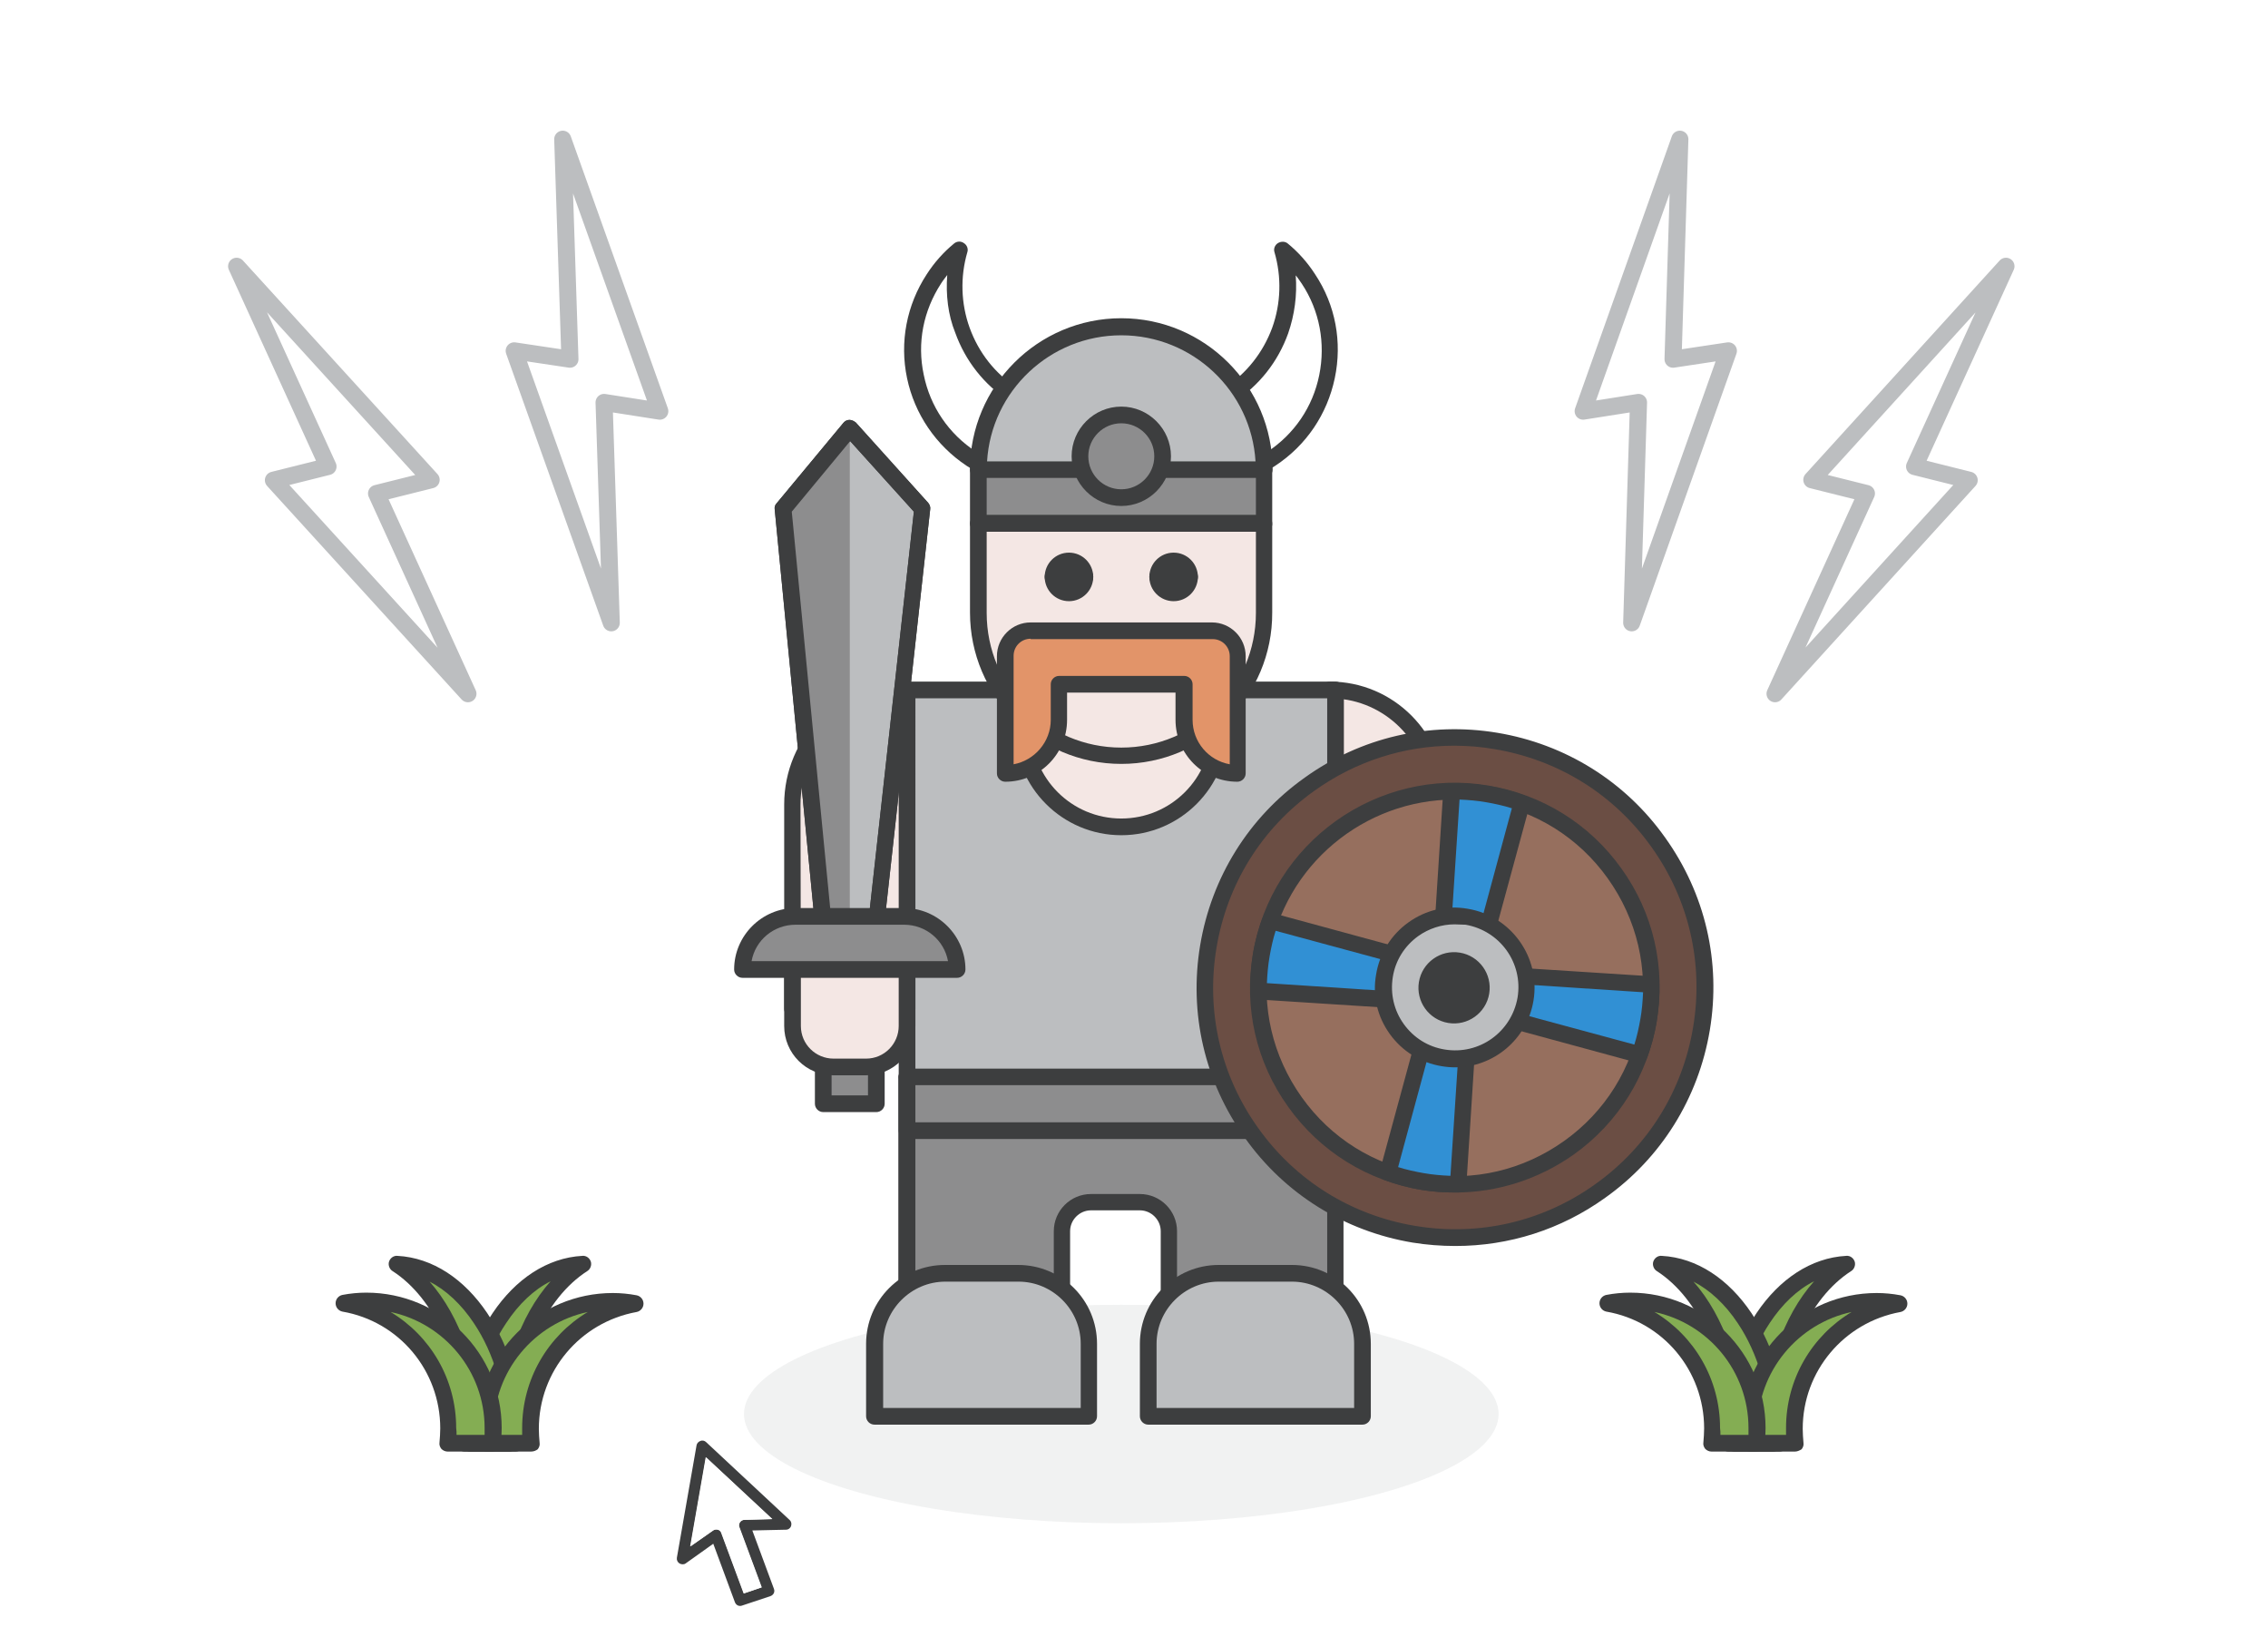 <svg xmlns="http://www.w3.org/2000/svg" xmlns:xlink="http://www.w3.org/1999/xlink" version="1.1" id="blocking" x="0px" y="0px" viewBox="0 0 598.1 431.7" style="enable-background:new 0 0 598.1 431.7;" xml:space="preserve">
<style type="text/css">
	#blocking .st0{opacity:0.2;fill:#BCBEC0;enable-background:new    ;}
	#blocking .st1{fill:#F4E7E4;}
	#blocking .st2{fill:#3D3E3F;}
	#blocking .st3{fill:#BCBEC0;}
	#blocking .st4{fill:#8D8D8E;}
	#blocking .st5{fill:#FFFFFF;}
	#blocking .st6{fill:#E29469;}
	#blocking .st7{fill:none;stroke:#3D3E3F;stroke-width:5;stroke-linecap:round;stroke-miterlimit:10;}
	#blocking .st8{fill:#6B4E44;}
	#blocking .st9{fill:#966F5E;}
	#blocking .st10{fill:#3190D4;}
	#blocking .st11{fill:#FFFFFF;stroke:#BCBEC0;stroke-width:4.5;stroke-linecap:round;stroke-linejoin:round;stroke-miterlimit:10;}
	#blocking .st12{fill:#84AD53;}
</style>
<g>
	<ellipse class="st0" cx="295.7" cy="372.8" rx="99.5" ry="28.8"/>
	<path class="st1" d="M379,271.4h-28.3v-89.5l0,0c15.6,0,28.3,12.6,28.3,28.3V271.4z"/>
	<path class="st2" d="M379,273.6h-28.3c-1.2,0-2.2-1-2.2-2.2v-89.5c0-1.2,1-2.2,2.2-2.2c16.8,0,30.4,13.7,30.4,30.4v61.2   C381.1,272.6,380.2,273.6,379,273.6z M352.9,269.2h23.9v-59c0-13.6-10.5-24.9-23.9-26V269.2z"/>
	<rect x="239.2" y="181.9" class="st3" width="113" height="102"/>
	<path class="st2" d="M352.2,286.1h-113c-1.2,0-2.2-1-2.2-2.2v-102c0-1.2,1-2.2,2.2-2.2h113c1.2,0,2.2,1,2.2,2.2v102   C354.4,285.2,353.4,286.1,352.2,286.1z M241.4,281.8H350v-97.7H241.4V281.8z"/>
	<path class="st4" d="M239.2,283.9v75.3h40.9v-34.7c0-4.2,3.4-7.7,7.7-7.7h12.9c4.2,0,7.7,3.4,7.7,7.7v34.7h43.9v-75.3L239.2,283.9   L239.2,283.9z"/>
	<path class="st2" d="M352.2,361.5h-43.9c-1.2,0-2.2-1-2.2-2.2v-34.7c0-3-2.5-5.5-5.5-5.5h-12.9c-3,0-5.5,2.5-5.5,5.5v34.7   c0,1.2-1,2.2-2.2,2.2h-40.9c-1.2,0-2.2-1-2.2-2.2V284c0-1.2,1-2.2,2.2-2.2h113c1.2,0,2.2,1,2.2,2.2v75.3   C354.4,360.5,353.4,361.5,352.2,361.5z M310.5,357.1H350v-71H241.4v71h36.5v-32.5c0-5.4,4.4-9.8,9.8-9.8h12.9   c5.4,0,9.8,4.4,9.8,9.8v32.5H310.5z"/>
	<path class="st1" d="M295.7,218L295.7,218c14.3,0,25.9-11.6,25.9-25.9V185h-51.8v7.1C269.8,206.4,281.4,218,295.7,218z"/>
	<path class="st2" d="M295.7,220.2c-15.5,0-28.1-12.6-28.1-28.1V185c0-1.2,1-2.2,2.2-2.2h51.8c1.2,0,2.2,1,2.2,2.2v7.1   C323.8,207.6,311.2,220.2,295.7,220.2z M272,187.2v4.9c0,13.1,10.6,23.7,23.7,23.7s23.7-10.6,23.7-23.7v-4.9H272z"/>
	<path class="st5" d="M272.6,107c-1.8-0.8-3.6-1.7-5.4-2.9c-12.9-8.5-18.2-24.2-14.1-38.2c-2.6,2.1-4.9,4.7-6.8,7.6   c-10.4,15.8-6,37.1,9.8,47.5c1.7,1.1,3.5,2.1,5.4,2.9L272.6,107z"/>
	<path class="st2" d="M261.5,126.1c-0.3,0-0.6-0.1-0.9-0.2c-2-0.9-3.9-1.9-5.7-3.1c-8.1-5.4-13.7-13.6-15.7-23.1s-0.1-19.3,5.2-27.4   c2-3.1,4.4-5.8,7.2-8.1c0.7-0.6,1.8-0.7,2.6-0.1c0.8,0.5,1.2,1.5,0.9,2.4c-1.9,6.5-1.7,13.5,0.6,19.9c2.4,6.6,6.7,12.1,12.6,15.9   c1.6,1,3.3,1.9,5,2.7c0.6,0.3,1,0.8,1.2,1.4s0.1,1.3-0.3,1.8l-11.1,16.9C263,125.7,262.3,126.1,261.5,126.1z M249.8,72.5   c-0.5,0.7-1.1,1.4-1.6,2.2c-4.7,7.2-6.4,15.7-4.6,24.1c1.7,8.4,6.6,15.6,13.8,20.3c1.1,0.7,2.2,1.3,3.4,1.9l8.7-13.2   c-1.2-0.6-2.3-1.2-3.3-2c-6.7-4.4-11.6-10.6-14.3-18.1C250,83,249.4,77.7,249.8,72.5z"/>
	<path class="st5" d="M318.8,107c1.8-0.8,3.6-1.7,5.4-2.9c12.9-8.5,18.2-24.2,14.1-38.2c2.6,2.1,4.9,4.7,6.8,7.6   c10.4,15.8,6,37.1-9.8,47.5c-1.7,1.1-3.5,2.1-5.4,2.9L318.8,107z"/>
	<path class="st2" d="M329.9,126.1c-0.7,0-1.4-0.4-1.8-1L317,108.2c-0.4-0.5-0.5-1.2-0.3-1.8c0.2-0.6,0.6-1.1,1.2-1.4   c1.8-0.8,3.4-1.7,5-2.7c5.9-3.9,10.2-9.4,12.6-15.9c2.3-6.4,2.5-13.4,0.6-19.9c-0.3-0.9,0.1-1.9,0.9-2.4s1.9-0.5,2.6,0.1   c2.8,2.3,5.2,5,7.2,8.1c5.4,8.1,7.2,17.9,5.2,27.4s-7.5,17.7-15.7,23.1c-1.8,1.2-3.7,2.2-5.7,3.1   C330.5,126,330.2,126.1,329.9,126.1z M322,107.9l8.7,13.2c1.2-0.6,2.3-1.2,3.4-1.9c7.2-4.7,12.1-11.9,13.8-20.3s0.1-17-4.6-24.1   c-0.5-0.7-1-1.5-1.6-2.2c0.4,5.2-0.3,10.4-2,15.3c-2.7,7.5-7.6,13.7-14.3,18.1C324.3,106.7,323.2,107.3,322,107.9z"/>
	<path class="st3" d="M295.7,86.2c-20.8,0-37.7,16.9-37.7,37.7h75.3C333.4,103,316.5,86.2,295.7,86.2z"/>
	<path class="st2" d="M333.4,126H258c-1.2,0-2.2-1-2.2-2.2c0-22,17.9-39.9,39.9-39.9s39.9,17.9,39.9,39.9   C335.6,125,334.6,126,333.4,126z M260.3,121.7h70.8c-1.1-18.6-16.6-33.3-35.4-33.3S261.4,103.1,260.3,121.7z"/>
	<rect x="258" y="123.8" class="st4" width="75.3" height="14.1"/>
	<path class="st2" d="M333.4,140.2H258c-1.2,0-2.2-1-2.2-2.2v-14.1c0-1.2,1-2.2,2.2-2.2h75.3c1.2,0,2.2,1,2.2,2.2V138   C335.6,139.2,334.6,140.2,333.4,140.2z M260.2,135.8h71V126h-71V135.8z"/>
	<path class="st1" d="M333.4,138H258v23.5c0,20.8,16.9,37.7,37.7,37.7l0,0c20.8,0,37.7-16.9,37.7-37.7L333.4,138L333.4,138z"/>
	<path class="st2" d="M295.7,201.4c-22,0-39.9-17.9-39.9-39.9V138c0-1.2,1-2.2,2.2-2.2h75.3c1.2,0,2.2,1,2.2,2.2v23.5   C335.6,183.5,317.7,201.4,295.7,201.4z M260.2,140.2v21.4c0,19.6,15.9,35.5,35.5,35.5s35.5-15.9,35.5-35.5v-21.4H260.2z"/>
	<g id="blocking-mustache" style="transform-origin: 295.7px 185.1px 0px;">
		<path class="st6" d="M312.2,166.2h-33h-7.4c-3.7,0-6.7,3-6.7,6.7v7.4v23.5c7.8,0,14.1-6.3,14.1-14.1v-9.4h33v9.4    c0,7.8,6.3,14.1,14.1,14.1v-23.5V173c0-3.7-3-6.7-6.7-6.7h-7.4V166.2z"/>
		<path class="st2" d="M326.3,206.1c-9,0-16.3-7.3-16.3-16.3v-7.2h-28.6v7.2c0,9-7.3,16.3-16.3,16.3c-1.2,0-2.2-1-2.2-2.2V173    c0-4.9,4-8.9,8.9-8.9h47.8c4.9,0,8.9,4,8.9,8.9v30.9C328.5,205.1,327.5,206.1,326.3,206.1z M271.8,168.4c-2.5,0-4.5,2-4.5,4.5    v28.6c5.5-1,9.8-5.9,9.8-11.7v-9.4c0-1.2,1-2.2,2.2-2.2h33c1.2,0,2.2,1,2.2,2.2v9.4c0,5.8,4.2,10.7,9.8,11.7V173    c0-2.5-2-4.5-4.5-4.5h-48V168.4z"/>
	</g>
	<g>
		<g id="blocking-blink">
			<line class="st7" x1="278" y1="152.1" x2="285.8" y2="152.1"/>
			<line class="st7" x1="305.6" y1="152.1" x2="313.4" y2="152.1"/>
		</g>
		<g id="blocking-eyes">
			<circle class="st2" cx="281.9" cy="152.1" r="6.4"/>
			<circle class="st2" cx="309.5" cy="152.1" r="6.4"/>
		</g>
	</g>
	<path class="st3" d="M268.6,335.7h-19.3c-10.3,0-18.6,8.3-18.6,18.6v19.1h56.5v-19.1C287.1,344.1,278.8,335.7,268.6,335.7z"/>
	<path class="st2" d="M287.1,375.6h-56.5c-1.2,0-2.2-1-2.2-2.2v-19.1c0-11.5,9.3-20.8,20.8-20.8h19.3c11.5,0,20.8,9.3,20.8,20.8   v19.1C289.3,374.6,288.3,375.6,287.1,375.6z M232.8,371.2H285v-16.9c0-9-7.4-16.4-16.4-16.4h-19.3c-9,0-16.4,7.4-16.4,16.4v16.9   H232.8z"/>
	<path class="st3" d="M340.7,335.7h-19.3c-10.3,0-18.6,8.3-18.6,18.6v19.1h56.5v-19.1C359.3,344.1,351,335.7,340.7,335.7z"/>
	<path class="st2" d="M359.3,375.6h-56.5c-1.2,0-2.2-1-2.2-2.2v-19.1c0-11.5,9.3-20.8,20.8-20.8h19.3c11.5,0,20.8,9.3,20.8,20.8   v19.1C361.5,374.6,360.5,375.6,359.3,375.6z M305,371.2h52.1v-16.9c0-9-7.4-16.4-16.4-16.4h-19.3c-9,0-16.4,7.4-16.4,16.4   L305,371.2L305,371.2z"/>
	<rect x="239.2" y="283.9" class="st4" width="113" height="14.1"/>
	<path class="st2" d="M352.2,300.3h-113c-1.2,0-2.2-1-2.2-2.2V284c0-1.2,1-2.2,2.2-2.2h113c1.2,0,2.2,1,2.2,2.2v14.1   C354.4,299.3,353.4,300.3,352.2,300.3z M241.4,295.9H350v-9.8H241.4V295.9z"/>
	<circle class="st4" cx="295.7" cy="120.3" r="10.9"/>
	<path class="st2" d="M295.7,133.4c-7.2,0-13.1-5.9-13.1-13.1s5.9-13.1,13.1-13.1s13.1,5.9,13.1,13.1S302.9,133.4,295.7,133.4z    M295.7,111.6c-4.8,0-8.7,3.9-8.7,8.7s3.9,8.7,8.7,8.7s8.7-3.9,8.7-8.7S300.5,111.6,295.7,111.6z"/>
	<path class="st1" d="M239.2,181.9L239.2,181.9V266H209v-53.9C209,195.4,222.5,181.9,239.2,181.9z"/>
	<path class="st2" d="M239.2,268.2H209c-1.2,0-2.2-1-2.2-2.2v-53.9c0-17.9,14.5-32.4,32.4-32.4c1.2,0,2.2,1,2.2,2.2V266   C241.4,267.2,240.4,268.2,239.2,268.2z M211.2,263.8H237v-79.6c-14.4,1.1-25.9,13.2-25.9,28L211.2,263.8L211.2,263.8z"/>
	<g id="blocking-shield" style="transform-origin: 383.713px 260.38px 0px;">
		
			<ellipse transform="matrix(0.164 -0.986 0.986 0.164 63.774 596.052)" class="st8" cx="383.7" cy="260.4" rx="65.9" ry="65.9"/>
		<path class="st2" d="M383.8,328.5c-3.8,0-7.6-0.3-11.3-0.9c-17.9-3-33.7-12.8-44.2-27.6c-10.6-14.8-14.8-32.8-11.8-50.8    c3-17.9,12.8-33.7,27.6-44.2c14.8-10.6,32.8-14.8,50.8-11.8c17.9,3,33.7,12.8,44.2,27.6c10.6,14.8,14.8,32.8,11.8,50.8    c-3,17.9-12.8,33.7-27.6,44.2C411.6,324.2,397.9,328.5,383.8,328.5z M383.5,196.6c-13.2,0-26,4.1-36.9,11.9    c-13.9,9.9-23,24.6-25.8,41.4s1.1,33.7,11,47.5c9.9,13.9,24.6,23,41.4,25.8s33.7-1.1,47.5-11c13.9-9.9,23-24.6,25.8-41.4    s-1.1-33.7-11-47.5c-9.9-13.9-24.6-23-41.4-25.8C390.6,196.9,387.1,196.6,383.5,196.6z M448.7,271.2L448.7,271.2L448.7,271.2z"/>
		
			<ellipse transform="matrix(0.164 -0.986 0.986 0.164 63.774 596.052)" class="st9" cx="383.7" cy="260.4" rx="51.8" ry="51.8"/>
		<path class="st2" d="M383.8,314.4c-3,0-6-0.2-9-0.7c-14.2-2.4-26.7-10.1-35.1-21.9c-8.4-11.7-11.7-26-9.3-40.3    c4.9-29.4,32.8-49.3,62.1-44.4c14.2,2.4,26.7,10.1,35.1,21.9c8.4,11.7,11.7,26,9.3,40.3l-2.2-0.4l2.2,0.4    c-2.4,14.2-10.1,26.7-21.9,35.1C405.8,310.9,394.9,314.4,383.8,314.4z M383.6,210.8c-23.8,0-44.9,17.2-48.9,41.5    c-2.2,13.1,0.9,26.2,8.6,37s19.1,17.9,32.2,20.1s26.2-0.9,37-8.6s17.9-19.1,20.1-32.2l0,0c2.2-13.1-0.9-26.2-8.6-37    s-19.1-17.9-32.2-20.1C389.1,211,386.3,210.8,383.6,210.8z"/>
		<path class="st10" d="M387.5,265.8l44.9,12.2c1-2.9,1.8-5.9,2.4-9.1s0.8-6.3,0.7-9.4l-46.4-3l12.2-44.9c-2.9-1-5.9-1.8-9.1-2.4    s-6.3-0.8-9.4-0.7l-3,46.4l-44.9-12.2c-1,2.9-1.8,5.9-2.4,9.1c-0.5,3.2-0.8,6.3-0.7,9.4l46.4,3L366,309.1c2.9,1,5.9,1.8,9.1,2.4    c3.2,0.5,6.3,0.8,9.4,0.7L387.5,265.8z"/>
		<path class="st2" d="M383.7,314.4c-3,0-6-0.2-8.9-0.7c-3.2-0.5-6.4-1.4-9.5-2.5c-1.1-0.4-1.7-1.5-1.4-2.6l11.5-42.3l-43.7-2.8    c-1.1-0.1-2-1-2-2.1c0-3.3,0.2-6.5,0.7-9.8c0.5-3.2,1.4-6.4,2.5-9.5c0.4-1.1,1.5-1.7,2.6-1.4l42.3,11.5l2.8-43.7    c0.1-1.1,1-2,2.1-2c3.3-0.1,6.5,0.2,9.8,0.7c3.2,0.5,6.4,1.4,9.5,2.5c1.1,0.4,1.7,1.5,1.4,2.6l-11.5,42.3l43.7,2.8    c1.1,0.1,2,1,2,2.1c0.1,3.3-0.2,6.5-0.7,9.8c-0.5,3.2-1.4,6.4-2.5,9.5c-0.4,1.1-1.5,1.7-2.6,1.4l-42.3-11.5l-2.8,43.7    c-0.1,1.1-1,2-2.1,2C384.3,314.4,384,314.4,383.7,314.4z M368.7,307.7c2.2,0.7,4.5,1.2,6.8,1.6s4.6,0.6,7,0.7l2.9-44.3    c0-0.7,0.4-1.3,0.9-1.6c0.5-0.4,1.2-0.5,1.8-0.3l42.9,11.6c0.7-2.2,1.2-4.5,1.6-6.8s0.6-4.6,0.7-7l-44.3-2.9    c-0.7,0-1.3-0.4-1.6-0.9c-0.4-0.5-0.5-1.2-0.3-1.8l11.6-42.9c-2.2-0.7-4.5-1.2-6.8-1.6c-2.3-0.4-4.6-0.6-7-0.7l-2.9,44.3    c0,0.7-0.4,1.3-0.9,1.6c-0.5,0.4-1.2,0.5-1.8,0.3l-42.9-11.6c-0.7,2.2-1.2,4.5-1.6,6.8s-0.6,4.6-0.7,7l44.3,2.9    c0.7,0,1.3,0.4,1.6,0.9c0.4,0.5,0.5,1.2,0.3,1.8L368.7,307.7z"/>
		
			<ellipse transform="matrix(0.164 -0.986 0.986 0.164 63.774 596.052)" class="st3" cx="383.7" cy="260.4" rx="18.8" ry="18.8"/>
		<path class="st2" d="M383.7,281.4c-1.1,0-2.3-0.1-3.5-0.3c-5.5-0.9-10.4-3.9-13.7-8.5c-3.3-4.6-4.6-10.1-3.6-15.7    c0.9-5.5,3.9-10.4,8.5-13.7s10.1-4.6,15.7-3.6c11.4,1.9,19.2,12.8,17.3,24.2l0,0C402.7,274.1,393.8,281.4,383.7,281.4z     M383.6,243.7c-3.4,0-6.8,1.1-9.6,3.1c-3.6,2.6-6,6.4-6.7,10.8c-0.7,4.4,0.3,8.8,2.9,12.4s6.4,6,10.8,6.7    c9.1,1.5,17.6-4.6,19.2-13.7l0,0c1.5-9.1-4.6-17.6-13.7-19.2C385.5,243.8,384.6,243.7,383.6,243.7z"/>
		
			<ellipse transform="matrix(0.164 -0.986 0.986 0.164 63.774 596.052)" class="st2" cx="383.7" cy="260.4" rx="9.4" ry="9.4"/>
	</g>
	<g id="blocking-sword">
		<rect x="217.1" y="246.8" class="st4" width="14" height="44.2"/>
		<path class="st2" d="M231.1,293.2h-14c-1.2,0-2.2-1-2.2-2.2v-44.2c0-1.2,1-2.2,2.2-2.2h14c1.2,0,2.2,1,2.2,2.2V291    C233.3,292.2,232.3,293.2,231.1,293.2z M219.3,288.8h9.6V249h-9.6V288.8z"/>
		<path class="st1" d="M209,246.8h30.2v23.7c0,6-4.8,10.8-10.8,10.8h-8.6c-6,0-10.8-4.8-10.8-10.8L209,246.8L209,246.8z"/>
		<path class="st2" d="M228.4,283.5h-8.6c-7.2,0-13-5.8-13-13v-23.7c0-1.2,1-2.2,2.2-2.2h30.2c1.2,0,2.2,1,2.2,2.2v23.7    C241.4,277.6,235.6,283.5,228.4,283.5z M211.2,249v21.5c0,4.8,3.9,8.6,8.6,8.6h8.6c4.8,0,8.6-3.9,8.6-8.6V249H211.2z"/>
		<polygon class="st3" points="243.2,134.1 231.1,243.4 217.1,243.4 206.5,134.1 224.1,112.9   "/>
		<path class="st2" d="M231.1,245.6h-14c-1.1,0-2.1-0.9-2.2-2l-10.6-109.3c-0.1-0.6,0.1-1.2,0.5-1.6l17.6-21.2    c0.4-0.5,1-0.8,1.6-0.8s1.2,0.3,1.7,0.7l19.1,21.2c0.4,0.5,0.6,1.1,0.5,1.7l-12.1,109.3C233.2,244.8,232.2,245.6,231.1,245.6z     M219.1,241.2h10.1L241,134.9l-16.8-18.6l-15.4,18.6L219.1,241.2z"/>
		<polygon class="st4" points="217.1,243.4 224.1,243.4 224.1,112.9 206.5,134.1   "/>
		<path class="st2" d="M231.1,245.6h-14c-1.1,0-2.1-0.9-2.2-2l-10.6-109.3c-0.1-0.6,0.1-1.2,0.5-1.6l17.6-21.2    c0.4-0.5,1-0.8,1.6-0.8s1.2,0.3,1.7,0.7l19.1,21.2c0.4,0.5,0.6,1.1,0.5,1.7l-12.1,109.3C233.2,244.8,232.2,245.6,231.1,245.6z     M219.1,241.2h10.1L241,134.9l-16.8-18.6l-15.4,18.6L219.1,241.2z"/>
		<path class="st4" d="M252.4,255.6h-56.6l0,0c0-7.7,6.3-14,14-14h28.6C246.1,241.6,252.4,247.8,252.4,255.6L252.4,255.6z"/>
		<path class="st2" d="M252.4,257.8h-56.6c-1.2,0-2.2-1-2.2-2.2c0-8.9,7.3-16.2,16.2-16.2h28.6c8.9,0,16.2,7.3,16.2,16.2    C254.6,256.8,253.6,257.8,252.4,257.8z M198.2,253.4H250c-1-5.5-5.8-9.6-11.6-9.6h-28.6C204,243.8,199.2,247.9,198.2,253.4z"/>
	</g>
</g>
<g id="blocking-lightnings">
	<g id="lightnings-right" style="transform-origin: 473.25px 109.8px 0px;">
		<polygon class="st11" points="519.3,126.6 504.9,123 529,70.2 477.8,126.5 492.2,130.1 468.1,182.9   "/>
		<polygon class="st11" points="455.8,92.5 441.2,94.7 443,36.7 417.5,108.4 432.1,106.1 430.3,164.2   "/>
	</g>
	<g id="lightnings-left" style="transform-origin: 118.2px 109.8px 0px;">
		<polygon class="st11" points="72.1,126.6 86.5,123 62.4,70.2 113.7,126.5 99.3,130.1 123.4,182.9   "/>
		<polygon class="st11" points="135.6,92.5 150.3,94.7 148.4,36.7 174,108.4 159.3,106.1 161.2,164.2   "/>
	</g>
</g>
<g>
	<path class="st12" d="M467.5,376.5c0-19.3,8-36,19.4-43.3c-17.4,1-31.3,21.7-31.3,47.2h11.9C467.6,379.2,467.5,377.9,467.5,376.5z"/>
	<path class="st2" d="M467.7,382.7h-11.9c-1.2,0-2.2-1-2.2-2.2c0-26.7,14.6-48.4,33.3-49.4c1-0.1,1.9,0.6,2.2,1.5   c0.3,0.9-0.1,2-0.9,2.5c-11.2,7.2-18.4,23.4-18.4,41.5c0,1.2,0,2.5,0.1,3.8c0,0.6-0.2,1.2-0.6,1.6   C468.8,382.4,468.3,382.7,467.7,382.7z M457.9,378.3h7.4c0-0.6,0-1.2,0-1.8c0-15.3,4.9-29.5,13.1-38.7c-4.4,2.2-8.4,6-11.7,11   C461.4,356.8,458.3,367.2,457.9,378.3z"/>
	<path class="st12" d="M457.4,376.5c0-19.3-8-36-19.4-43.3c17.4,1,31.3,21.7,31.3,47.2h-11.9C457.4,379.2,457.4,377.9,457.4,376.5z"/>
	<path class="st2" d="M469.3,382.7h-11.9c-0.6,0-1.2-0.2-1.6-0.7c-0.4-0.4-0.6-1-0.6-1.6c0.1-1.3,0.1-2.6,0.1-3.8   c0-18-7.2-34.3-18.4-41.5c-0.8-0.5-1.2-1.6-0.9-2.5c0.3-0.9,1.2-1.6,2.2-1.5c18.7,1,33.3,22.7,33.3,49.4   C471.4,381.7,470.5,382.7,469.3,382.7z M459.6,378.3h7.4c-0.4-11.1-3.4-21.5-8.7-29.4c-3.3-5-7.4-8.8-11.7-11   c8.1,9.2,13.1,23.4,13.1,38.7C459.6,377.1,459.6,377.7,459.6,378.3z"/>
	<path class="st12" d="M473.4,380.5c-0.2-1.3-0.2-2.6-0.2-3.9c0-16.5,11.9-30.2,27.6-33c-1.9-0.3-3.9-0.5-5.9-0.5   c-18.5,0-33.5,15-33.5,33.5c0,1.3,0.1,2.6,0.2,3.9H473.4z"/>
	<path class="st2" d="M473.4,382.7h-11.8c-1.1,0-2-0.8-2.2-1.9c-0.2-1.4-0.2-2.8-0.2-4.2c0-19.7,16-35.7,35.7-35.7   c2.1,0,4.2,0.2,6.3,0.6c1,0.2,1.8,1.1,1.8,2.2s-0.8,2-1.8,2.2c-14.9,2.7-25.8,15.6-25.8,30.8c0,1.2,0.1,2.5,0.2,3.7   c0.1,0.6-0.1,1.2-0.5,1.7C474.6,382.4,474,382.7,473.4,382.7z M463.6,378.3h7.4c0-0.6,0-1.2,0-1.8c0-12.9,6.8-24.3,17.3-30.6   c-14.1,3-24.8,15.6-24.8,30.6C463.6,377.1,463.6,377.7,463.6,378.3z"/>
	<path class="st12" d="M451.3,380.5c0.2-1.3,0.2-2.6,0.2-3.9c0-16.5-11.9-30.2-27.6-33c1.9-0.3,3.9-0.5,5.9-0.5   c18.5,0,33.5,15,33.5,33.5c0,1.3-0.1,2.6-0.2,3.9H451.3z"/>
	<path class="st2" d="M463.1,382.7h-11.8c-0.6,0-1.2-0.3-1.6-0.7c-0.4-0.5-0.6-1.1-0.5-1.7c0.1-1.2,0.2-2.5,0.2-3.7   c0-15.2-10.8-28.2-25.8-30.8c-1-0.2-1.8-1.1-1.8-2.2s0.8-2,1.8-2.2c2.1-0.4,4.2-0.6,6.3-0.6c19.7,0,35.7,16,35.7,35.7   c0,1.4-0.1,2.8-0.2,4.2C465.2,381.8,464.2,382.7,463.1,382.7z M453.7,378.3h7.4c0-0.6,0-1.2,0-1.8c0-15-10.6-27.6-24.8-30.6   c10.5,6.3,17.3,17.7,17.3,30.6C453.7,377.1,453.7,377.7,453.7,378.3z"/>
</g>
<g>
	<path class="st12" d="M134.3,376.5c0-19.3,8-36,19.4-43.3c-17.4,1-31.3,21.7-31.3,47.2h11.9C134.3,379.2,134.3,377.9,134.3,376.5z"/>
	<path class="st2" d="M134.4,382.7h-11.9c-1.2,0-2.2-1-2.2-2.2c0-26.7,14.6-48.4,33.3-49.4c1-0.1,1.9,0.6,2.2,1.5s-0.1,2-0.9,2.5   c-11.2,7.2-18.4,23.4-18.4,41.5c0,1.2,0,2.5,0.1,3.8c0,0.6-0.2,1.2-0.6,1.6C135.6,382.4,135,382.7,134.4,382.7z M124.7,378.3h7.4   c0-0.6,0-1.2,0-1.8c0-15.3,4.9-29.5,13.1-38.7c-4.4,2.2-8.4,6-11.7,11C128.1,356.8,125,367.2,124.7,378.3z"/>
	<path class="st12" d="M124.2,376.5c0-19.3-8-36-19.4-43.3c17.4,1,31.3,21.7,31.3,47.2H124C124.1,379.2,124.2,377.9,124.2,376.5z"/>
	<path class="st2" d="M136,382.7h-12c-0.6,0-1.2-0.2-1.6-0.7c-0.4-0.4-0.6-1-0.6-1.6c0.1-1.3,0.1-2.6,0.1-3.8   c0-18-7.2-34.3-18.4-41.5c-0.8-0.5-1.2-1.6-0.9-2.5c0.3-0.9,1.2-1.6,2.2-1.5c18.7,1,33.3,22.7,33.3,49.4   C138.2,381.7,137.2,382.7,136,382.7z M126.3,378.3h7.4c-0.4-11.1-3.4-21.5-8.7-29.4c-3.3-5-7.4-8.8-11.7-11   c8.1,9.2,13.1,23.4,13.1,38.7C126.3,377.1,126.3,377.7,126.3,378.3z"/>
	<path class="st12" d="M140.1,380.5c-0.2-1.3-0.2-2.6-0.2-3.9c0-16.5,11.9-30.2,27.6-33c-1.9-0.3-3.9-0.5-5.9-0.5   c-18.5,0-33.5,15-33.5,33.5c0,1.3,0.1,2.6,0.2,3.9H140.1z"/>
	<path class="st2" d="M140.1,382.7h-11.8c-1.1,0-2-0.8-2.2-1.9c-0.2-1.4-0.2-2.8-0.2-4.2c0-19.7,16-35.7,35.7-35.7   c2.1,0,4.2,0.2,6.3,0.6c1,0.2,1.8,1.1,1.8,2.2s-0.8,2-1.8,2.2c-14.9,2.7-25.8,15.6-25.8,30.8c0,1.2,0.1,2.5,0.2,3.7   c0.1,0.6-0.1,1.2-0.5,1.7C141.4,382.4,140.8,382.7,140.1,382.7z M130.3,378.3h7.4c0-0.6,0-1.2,0-1.8c0-12.9,6.8-24.3,17.3-30.6   c-14.1,3-24.8,15.6-24.8,30.6C130.3,377.1,130.3,377.7,130.3,378.3z"/>
	<path class="st12" d="M118,380.5c0.2-1.3,0.2-2.6,0.2-3.9c0-16.5-11.9-30.2-27.6-33c1.9-0.3,3.9-0.5,5.9-0.5   c18.5,0,33.5,15,33.5,33.5c0,1.3-0.1,2.6-0.2,3.9H118z"/>
	<path class="st2" d="M129.8,382.7H118c-0.6,0-1.2-0.3-1.6-0.7c-0.4-0.5-0.6-1.1-0.5-1.7c0.1-1.2,0.2-2.5,0.2-3.7   c0-15.2-10.8-28.2-25.8-30.8c-1-0.2-1.8-1.1-1.8-2.2s0.8-2,1.8-2.2c2.1-0.4,4.2-0.6,6.3-0.6c19.7,0,35.7,16,35.7,35.7   c0,1.4-0.1,2.8-0.2,4.2C131.9,381.8,130.9,382.7,129.8,382.7z M120.4,378.3h7.4c0-0.6,0-1.2,0-1.8c0-15-10.6-27.6-24.8-30.6   c10.5,6.3,17.3,17.7,17.3,30.6C120.4,377.1,120.4,377.7,120.4,378.3z"/>
</g>
<g id="cursor" style="transform-origin: 193.59px 401.6px 0px;">
	<path class="st2" d="M208.3,400.8l-22.1-20.6c-0.4-0.4-1-0.5-1.5-0.3c-0.5,0.2-0.9,0.6-1,1.1l-5.2,29.7c-0.1,0.6,0.2,1.2,0.7,1.5   c0.5,0.3,1.2,0.3,1.6,0l7.3-5.2l5.7,15.4c0.3,0.8,1.1,1.2,1.9,0.9l7.5-2.5c0.8-0.3,1.2-1.1,0.9-1.9l-5.7-15.4l8.9-0.2   c0.6,0,1.1-0.4,1.3-0.9C208.8,401.8,208.7,401.2,208.3,400.8z M196.3,400.7c-0.5,0-0.9,0.2-1.2,0.6c-0.3,0.4-0.3,0.9-0.2,1.3   l5.9,15.9l-4.7,1.6l-5.9-15.9c-0.1-0.4-0.5-0.8-0.9-0.9c-0.4-0.1-0.9-0.1-1.3,0.2l-6,4.2l4.1-23.5l17.5,16.3L196.3,400.7z"/>
	<path class="st5" d="M195,402.6l5.9,15.9l-4.7,1.6l-5.9-15.9c-0.1-0.4-0.5-0.8-0.9-0.9c-0.4-0.1-0.9-0.1-1.3,0.2l-6,4.2l4.1-23.5   l17.5,16.3l-7.3,0.2c-0.5,0-0.9,0.2-1.2,0.6C194.9,401.7,194.8,402.2,195,402.6z"/>
</g>

<style>
	#blocking-eyes {
		-webkit-animation: blocking-eyes-blink 3s 1.5s ease-in-out both infinite;
		        animation: blocking-eyes-blink 3s 1.5s ease-in-out both infinite
	}

	#blocking-mustache {
		-webkit-animation: blocking-mustache 3s ease-in-out both infinite;
		        animation: blocking-mustache 3s ease-in-out both infinite;
	}

	#blocking-shield {
		-webkit-animation: blocking-shield 6s ease-in-out both infinite;
		        animation: blocking-shield 6s ease-in-out both infinite;
	}

	#blocking-sword {
		-webkit-transform-origin: 224.05px 268.9px;
		    -ms-transform-origin: 224.05px 268.9px;
		        transform-origin: 224.05px 268.9px;
		-webkit-animation: blocking-sword 6s ease-in-out both infinite;
		        animation: blocking-sword 6s ease-in-out both infinite;
	}

	#cursor {
		-webkit-animation: cursor 12s linear both infinite;
		        animation: cursor 12s linear both infinite;
	}

	#blocking-lightnings polygon {
		-webkit-animation: blocking-lightnings 6s ease-in-out both infinite;
		        animation: blocking-lightnings 6s ease-in-out both infinite;
	}

	 #lightnings-left {
		-webkit-animation: blocking-left-lightnings 6s ease-in-out both infinite;
		        animation: blocking-left-lightnings 6s ease-in-out both infinite;	
	}
	
	#lightnings-right {
		-webkit-animation: blocking-right-lightnings 6s ease-in-out both infinite;
		        animation: blocking-right-lightnings 6s ease-in-out both infinite;	
	} 

	@-webkit-keyframes cursor {
		0% {
			-webkit-transform: translate(400px, -250px) scale(1);
			        transform: translate(400px, -250px) scale(1);
			opacity: 0;
		}
		6% {
			-webkit-transform: translate(400px, -250px) scale(1);
			        transform: translate(400px, -250px) scale(1);
			opacity: 0;
		}
		
		8.65% {
			-webkit-transform: translate(400px, -250px) scale(1);
			        transform: translate(400px, -250px) scale(1);
			opacity: 1;
		}
		13% {
			-webkit-transform: translate(190.817px, -123.776px) scale(1);
			        transform: translate(190.817px, -123.776px) scale(1);
			opacity: 1;
		}
		22.5% {
			-webkit-transform: translate(190.817px, 100px) scale(.5) rotate(130deg);
			        transform: translate(190.817px, 100px) scale(.5) rotate(130deg);
			opacity: 0;
		}
		50% {
			opacity: 0;
		}

		58% {
			-webkit-transform: translate(-120px, -60px) scale(1);
			        transform: translate(-120px, -60px) scale(1);
			opacity: 0;
		}
		
		58.65% {
			-webkit-transform: translate(-120px, -60px) scale(1);
			        transform: translate(-120px, -60px) scale(1);
			opacity: 1;
		}
		63% {
			-webkit-transform: translate(190.817px, -123.776px) scale(1);
			        transform: translate(190.817px, -123.776px) scale(1);
			opacity: 1;
		}
		72.5% {
			-webkit-transform: translate(190.817px, 100px) scale(.5) rotate(-130deg);
			        transform: translate(190.817px, 100px) scale(.5) rotate(-130deg);
			opacity: 0;
		}
		100% {
			opacity: 0;
		}
	} 

	@keyframes cursor {
		0% {
			-webkit-transform: translate(400px, -250px) scale(1);
			        transform: translate(400px, -250px) scale(1);
			opacity: 0;
		}
		6% {
			-webkit-transform: translate(400px, -250px) scale(1);
			        transform: translate(400px, -250px) scale(1);
			opacity: 0;
		}
		
		8.65% {
			-webkit-transform: translate(400px, -250px) scale(1);
			        transform: translate(400px, -250px) scale(1);
			opacity: 1;
		}
		13% {
			-webkit-transform: translate(190.817px, -123.776px) scale(1);
			        transform: translate(190.817px, -123.776px) scale(1);
			opacity: 1;
		}
		22.5% {
			-webkit-transform: translate(190.817px, 100px) scale(.5) rotate(130deg);
			        transform: translate(190.817px, 100px) scale(.5) rotate(130deg);
			opacity: 0;
		}
		50% {
			opacity: 0;
		}

		58% {
			-webkit-transform: translate(-120px, -60px) scale(1);
			        transform: translate(-120px, -60px) scale(1);
			opacity: 0;
		}
		
		58.65% {
			-webkit-transform: translate(-120px, -60px) scale(1);
			        transform: translate(-120px, -60px) scale(1);
			opacity: 1;
		}
		63% {
			-webkit-transform: translate(190.817px, -123.776px) scale(1);
			        transform: translate(190.817px, -123.776px) scale(1);
			opacity: 1;
		}
		72.5% {
			-webkit-transform: translate(190.817px, 100px) scale(.5) rotate(-130deg);
			        transform: translate(190.817px, 100px) scale(.5) rotate(-130deg);
			opacity: 0;
		}
		100% {
			opacity: 0;
		}
	}


	@-webkit-keyframes blocking-left-lightnings {
		20% {
			-webkit-transform: none;
			        transform: none;
		}
		23% {
			-webkit-transform: scale(1);
			        transform: scale(1);
		}
		26.25% {
			-webkit-transform: scale(1.1);
			        transform: scale(1.1);	
		}
		28.5% {
			-webkit-transform: scale(1);
			        transform: scale(1);	
		}
		31.4% {
			-webkit-transform: none;
			        transform: none;
		}
	}


	@keyframes blocking-left-lightnings {
		20% {
			-webkit-transform: none;
			        transform: none;
		}
		23% {
			-webkit-transform: scale(1);
			        transform: scale(1);
		}
		26.25% {
			-webkit-transform: scale(1.1);
			        transform: scale(1.1);	
		}
		28.5% {
			-webkit-transform: scale(1);
			        transform: scale(1);	
		}
		31.4% {
			-webkit-transform: none;
			        transform: none;
		}
	}

	@-webkit-keyframes blocking-right-lightnings {
		20% {
			-webkit-transform: none;
			        transform: none;
		}
		23% {
			-webkit-transform: scale(1);
			        transform: scale(1);
		}
		26.25% {
			-webkit-transform: scale(1.1);
			        transform: scale(1.1);	
		}
		28.4% {
			-webkit-transform: scale(1);
			        transform: scale(1);	
		}
		31.4% {
			-webkit-transform: none;
			        transform: none;
		}
	}

	@keyframes blocking-right-lightnings {
		20% {
			-webkit-transform: none;
			        transform: none;
		}
		23% {
			-webkit-transform: scale(1);
			        transform: scale(1);
		}
		26.25% {
			-webkit-transform: scale(1.1);
			        transform: scale(1.1);	
		}
		28.4% {
			-webkit-transform: scale(1);
			        transform: scale(1);	
		}
		31.4% {
			-webkit-transform: none;
			        transform: none;
		}
	}

	@-webkit-keyframes blocking-lightnings {
		0% {
			opacity: 0;
		}
		20% {
			opacity: 0;
		}
		22.1% {
			opacity: 1;	
		}
		31.4% {
			opacity: 1;
		}
		32.5% {
			opacity: 0;
		}
		100% {
			opacity: 0;
		}
	}

	@keyframes blocking-lightnings {
		0% {
			opacity: 0;
		}
		20% {
			opacity: 0;
		}
		22.1% {
			opacity: 1;	
		}
		31.4% {
			opacity: 1;
		}
		32.5% {
			opacity: 0;
		}
		100% {
			opacity: 0;
		}
	}

	@-webkit-keyframes blocking-sword {
		20% {
			-webkit-transform: none;
			        transform: none;
		}
		32.5% {
			-webkit-transform: translateY(-10px);
			        transform: translateY(-10px);
		}
		36.65% {
			-webkit-transform: translateY(-10px) rotate(3deg);
			        transform: translateY(-10px) rotate(3deg);	
		}
		40.85% {
			-webkit-transform: translateY(-10px) rotate(-3deg);
			        transform: translateY(-10px) rotate(-3deg);	
		}
		45% {
			-webkit-transform: translateY(-10px) rotate(3deg);
			        transform: translateY(-10px) rotate(3deg);	
		}
		49.15% {
			-webkit-transform: translateY(-10px) rotate(0deg);
			        transform: translateY(-10px) rotate(0deg);
		}
		53.3% {
			-webkit-transform: none;
			        transform: none;	
		}
	}

	@keyframes blocking-sword {
		20% {
			-webkit-transform: none;
			        transform: none;
		}
		32.5% {
			-webkit-transform: translateY(-10px);
			        transform: translateY(-10px);
		}
		36.65% {
			-webkit-transform: translateY(-10px) rotate(3deg);
			        transform: translateY(-10px) rotate(3deg);	
		}
		40.85% {
			-webkit-transform: translateY(-10px) rotate(-3deg);
			        transform: translateY(-10px) rotate(-3deg);	
		}
		45% {
			-webkit-transform: translateY(-10px) rotate(3deg);
			        transform: translateY(-10px) rotate(3deg);	
		}
		49.15% {
			-webkit-transform: translateY(-10px) rotate(0deg);
			        transform: translateY(-10px) rotate(0deg);
		}
		53.3% {
			-webkit-transform: none;
			        transform: none;	
		}
	}

	@-webkit-keyframes blocking-shield {
		23% {
			-webkit-transform: none;
			        transform: none;
		}
		26.25% {
			-webkit-transform: scale(1.1) rotate(-8deg) translate(-5px, -5px);
			        transform: scale(1.1) rotate(-8deg) translate(-5px, -5px);
		}
		32.5% {
			-webkit-transform: none;
			        transform: none;
		}
	}

	@keyframes blocking-shield {
		23% {
			-webkit-transform: none;
			        transform: none;
		}
		26.25% {
			-webkit-transform: scale(1.1) rotate(-8deg) translate(-5px, -5px);
			        transform: scale(1.1) rotate(-8deg) translate(-5px, -5px);
		}
		32.5% {
			-webkit-transform: none;
			        transform: none;
		}
	}

	@-webkit-keyframes blocking-eyes-blink {
		0% {
			opacity: 1;
		}
		5% {
			opacity: 1;
		}
		5.1% {
			opacity: 0;
		}
		10% {
			opacity: 0;
		}
		10.1% {
			opacity: 1;
		}
		15% {
			opacity: 1;
		}
		15.1% {
			opacity: 0
		}
		20% {
			opacity: 0;
		}
		20.1% {
			opacity: 1
		}
		100% {
			opacity: 1;
		}
	}

	@keyframes blocking-eyes-blink {
		0% {
			opacity: 1;
		}
		5% {
			opacity: 1;
		}
		5.1% {
			opacity: 0;
		}
		10% {
			opacity: 0;
		}
		10.1% {
			opacity: 1;
		}
		15% {
			opacity: 1;
		}
		15.1% {
			opacity: 0
		}
		20% {
			opacity: 0;
		}
		20.1% {
			opacity: 1
		}
		100% {
			opacity: 1;
		}
	}

	@-webkit-keyframes blocking-mustache {
		45% {
			-webkit-transform: rotate(0deg);
			        transform: rotate(0deg);	
		}
		50% {
			-webkit-transform: rotate(-4deg);
			        transform: rotate(-4deg);
		}
		55% {
			-webkit-transform: rotate(4deg);
			        transform: rotate(4deg);
		}
		60% {
			-webkit-transform: rotate(-4deg);
			        transform: rotate(-4deg);	
		}
		65% {
			-webkit-transform: rotate(0deg);
			        transform: rotate(0deg);		
		}
	}

	@keyframes blocking-mustache {
		45% {
			-webkit-transform: rotate(0deg);
			        transform: rotate(0deg);	
		}
		50% {
			-webkit-transform: rotate(-4deg);
			        transform: rotate(-4deg);
		}
		55% {
			-webkit-transform: rotate(4deg);
			        transform: rotate(4deg);
		}
		60% {
			-webkit-transform: rotate(-4deg);
			        transform: rotate(-4deg);	
		}
		65% {
			-webkit-transform: rotate(0deg);
			        transform: rotate(0deg);		
		}
	}
</style>
</svg>